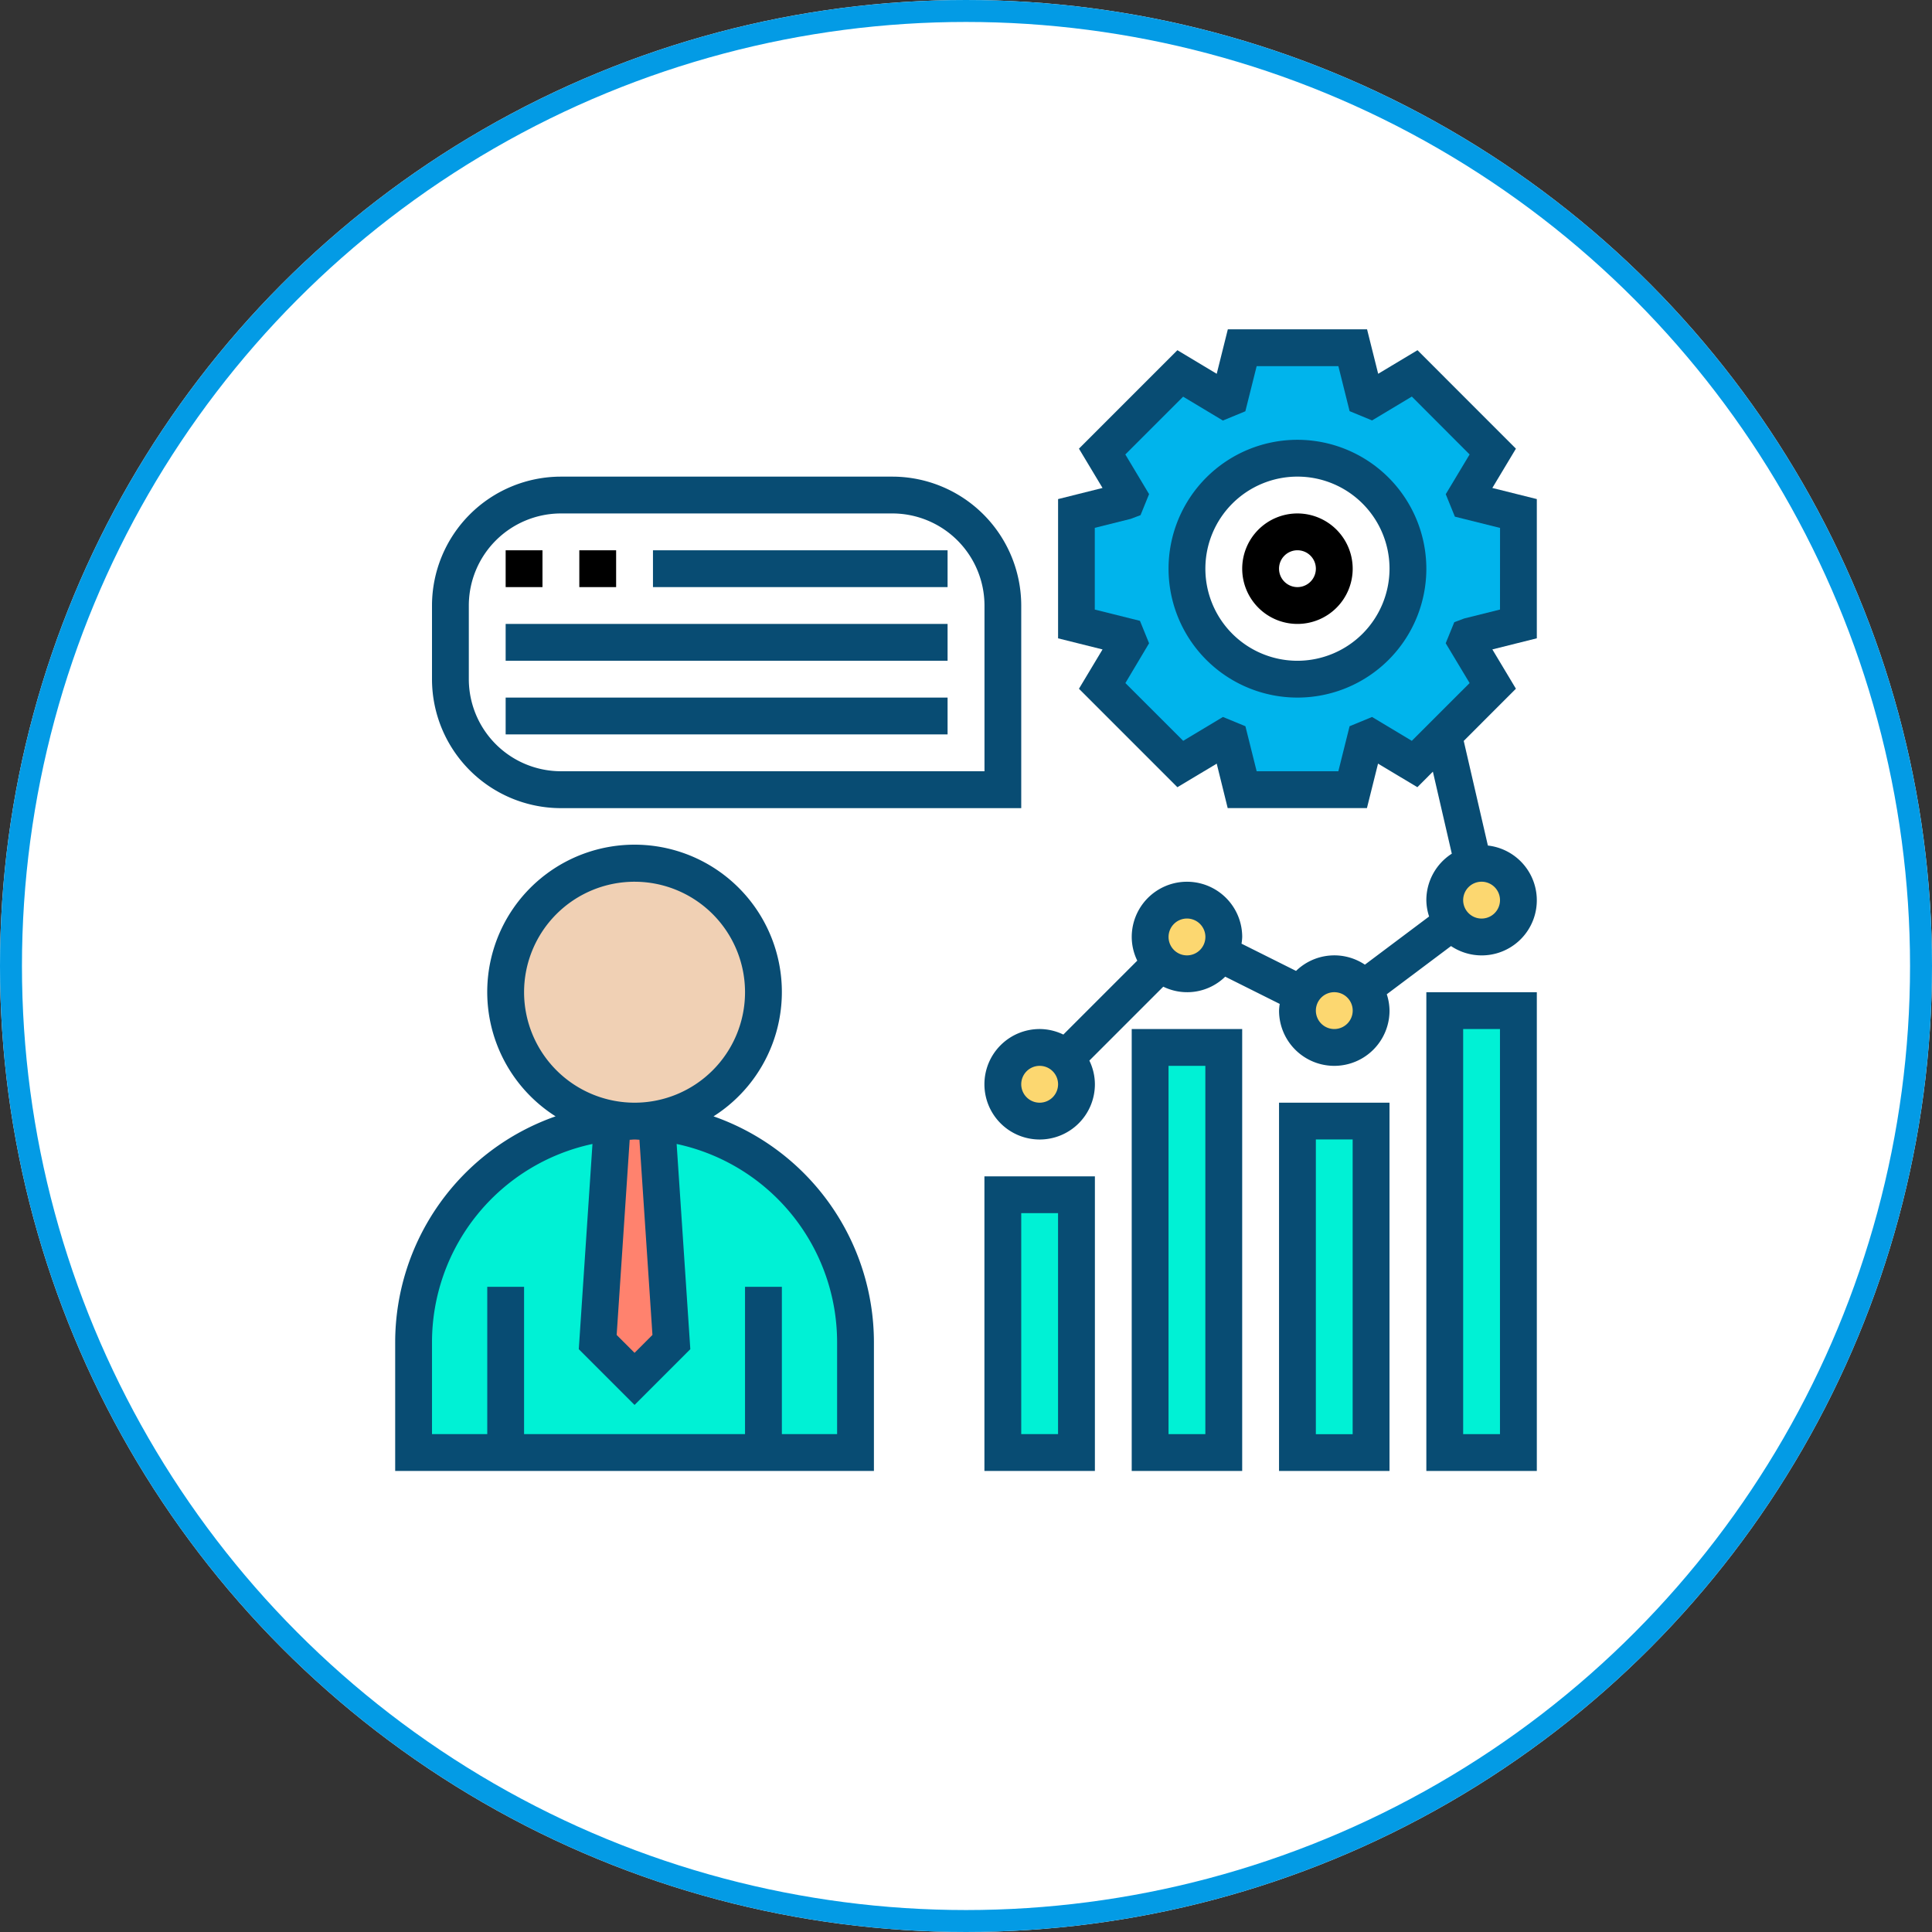 <svg xmlns="http://www.w3.org/2000/svg" width="88" height="88" viewBox="0 0 88 88">
  <rect x="0" y="0" width="88" height="88" fill="#333333" stroke="none"/>
  <g id="Grupo_25004" data-name="Grupo 25004" transform="translate(-235 -3886)">
    <g id="Elipse_1362" data-name="Elipse 1362" transform="translate(235 3886)" fill="#fff" stroke="#039be5" stroke-width="1">
      <circle cx="44" cy="44" r="44" stroke="none"/>
      <circle cx="44" cy="44" r="43.5" fill="none"/>
    </g>
    <g id="rendimiento" transform="translate(252 3900)">
      <circle id="Elipse_1363" data-name="Elipse 1363" cx="6" cy="6" r="6" transform="translate(6 25)" fill="#f0d0b4"/>
      <path id="Trazado_9184" data-name="Trazado 9184" d="M6.194,59.106H2V54.074A10.049,10.049,0,0,1,11.058,44.06l-.671,10.014,1.677,1.677,1.677-1.677L13.071,44.06a10.062,10.062,0,0,1,9.058,10.014v5.032H6.194Z" transform="translate(-0.161 -6.945)" fill="#00f1d5"/>
      <path id="Trazado_9185" data-name="Trazado 9185" d="M14.684,44.05l.671,10.014-1.677,1.677L12,54.065l.671-10.014q.5-.05,1.006-.05T14.684,44.05Z" transform="translate(-1.774 -6.935)" fill="#ff826e"/>
      <path id="Trazado_9186" data-name="Trazado 9186" d="M58,38h3.355V58.129H58Z" transform="translate(-9.194 -5.968)" fill="#00f1d5"/>
      <path id="Trazado_9187" data-name="Trazado 9187" d="M34,48h3.355V59.742H34Z" transform="translate(-5.323 -7.581)" fill="#00f1d5"/>
      <path id="Trazado_9188" data-name="Trazado 9188" d="M42,40h3.355V58.452H42Z" transform="translate(-6.613 -6.29)" fill="#00f1d5"/>
      <path id="Trazado_9189" data-name="Trazado 9189" d="M50,44h3.355V59.1H50Z" transform="translate(-7.903 -6.935)" fill="#00f1d5"/>
      <g id="Grupo_24934" data-name="Grupo 24934" transform="translate(28.677 6.871)">
        <path id="Trazado_9190" data-name="Trazado 9190" d="M36.86,40.495a1.64,1.64,0,0,1,.495,1.183A1.677,1.677,0,1,1,35.677,40,1.64,1.64,0,0,1,36.86,40.495Z" transform="translate(-34 -13.161)" fill="#fcd770"/>
        <path id="Trazado_9191" data-name="Trazado 9191" d="M43.677,32a1.682,1.682,0,0,1,1.677,1.677,1.605,1.605,0,0,1-.176.746,1.679,1.679,0,0,1-1.5.931A1.69,1.69,0,0,1,42,33.677,1.682,1.682,0,0,1,43.677,32Z" transform="translate(-35.29 -11.871)" fill="#fcd770"/>
        <path id="Trazado_9192" data-name="Trazado 9192" d="M53.019,36.671A1.677,1.677,0,1,1,50,37.677a1.605,1.605,0,0,1,.176-.746,1.679,1.679,0,0,1,1.5-.931A1.7,1.7,0,0,1,53.019,36.671Z" transform="translate(-36.581 -12.516)" fill="#fcd770"/>
        <path id="Trazado_9193" data-name="Trazado 9193" d="M59.677,30a1.677,1.677,0,1,1,0,3.355,1.678,1.678,0,0,1-.377-3.313A1.793,1.793,0,0,1,59.677,30Z" transform="translate(-37.871 -11.548)" fill="#fcd770"/>
        <path id="Trazado_9194" data-name="Trazado 9194" d="M49.032,8A5.032,5.032,0,1,1,44,13.032,5.036,5.036,0,0,1,49.032,8Zm1.677,5.032a1.677,1.677,0,1,0-1.677,1.677A1.682,1.682,0,0,0,50.71,13.032Z" transform="translate(-35.613 -8)" fill="#fff"/>
      </g>
      <path id="Trazado_9195" data-name="Trazado 9195" d="M58.129,9.548v5.032l-2.273.57c-.034.084-.059.168-.1.252l1.208,2-2.248,2.248L53.4,20.963l-2-1.208c-.084.042-.168.067-.252.1l-.57,2.273H45.548l-.57-2.273c-.084-.034-.168-.059-.252-.1l-2,1.208L39.166,17.4l1.208-2c-.042-.084-.067-.168-.1-.252L38,14.581V9.548l2.273-.57c.034-.084.059-.168.1-.252l-1.208-2L42.73,3.166l2,1.208c.084-.042.168-.067.252-.1L45.548,2h5.032l.57,2.273c.084.034.168.059.252.1l2-1.208L56.963,6.73l-1.208,2c.042.084.067.168.1.252ZM53.1,12.065A5.032,5.032,0,1,0,48.065,17.1,5.036,5.036,0,0,0,53.1,12.065Z" transform="translate(-5.968 -0.161)" fill="#00b4ec"/>
      <path id="Trazado_9196" data-name="Trazado 9196" d="M29.161,15.032v8.387H9.032A5.036,5.036,0,0,1,4,18.387V15.032A5.036,5.036,0,0,1,9.032,10h15.1A5.036,5.036,0,0,1,29.161,15.032Z" transform="translate(-0.484 -1.452)" fill="#fff"/>
      <path id="Trazado_9197" data-name="Trazado 9197" d="M15.5,41.364a6.71,6.71,0,1,0-7.194,0A10.913,10.913,0,0,0,1,51.645v5.871H22.806V51.645A10.913,10.913,0,0,0,15.5,41.364Zm-2.782,9.957-.815.815-.815-.815.593-8.89c.075,0,.148-.012.222-.012s.148.009.222.011ZM6.871,35.71A5.032,5.032,0,1,1,11.9,40.742,5.037,5.037,0,0,1,6.871,35.71ZM21.129,55.839H18.613v-6.71H16.935v6.71H6.871v-6.71H5.194v6.71H2.677V51.645a9.24,9.24,0,0,1,7.309-9.023l-.623,9.347,2.54,2.54,2.54-2.54-.623-9.347a9.24,9.24,0,0,1,7.309,9.023Z" transform="translate(0 -4.516)" fill="#084c73"/>
      <path id="Trazado_9198" data-name="Trazado 9198" d="M48.871,7a5.871,5.871,0,1,0,5.871,5.871A5.878,5.878,0,0,0,48.871,7Zm0,10.065a4.194,4.194,0,1,1,4.194-4.194A4.2,4.2,0,0,1,48.871,17.065Z" transform="translate(-6.774 -0.968)" fill="#084c73"/>
      <path id="Trazado_9199" data-name="Trazado 9199" d="M58.161,8.732l-2.026-.506,1.074-1.79L52.726,1.951,50.935,3.025,50.429,1H44.087l-.506,2.026L41.79,1.951,37.306,6.436l1.074,1.79-2.025.507v6.342l2.025.506-1.074,1.791,4.484,4.485,1.791-1.074.5,2.025h6.342l.506-2.026,1.791,1.074.707-.708.862,3.736A2.515,2.515,0,0,0,53.129,27a2.463,2.463,0,0,0,.126.745l-2.925,2.194a2.5,2.5,0,0,0-3.136.285l-2.483-1.241a2.46,2.46,0,0,0,.031-.305,2.516,2.516,0,1,0-5.032,0,2.475,2.475,0,0,0,.252,1.078l-3.367,3.367a2.493,2.493,0,0,0-1.079-.252,2.516,2.516,0,1,0,2.516,2.516,2.475,2.475,0,0,0-.252-1.078l3.367-3.367a2.476,2.476,0,0,0,2.821-.456l2.483,1.241a2.46,2.46,0,0,0-.031.305,2.516,2.516,0,0,0,5.032,0,2.489,2.489,0,0,0-.125-.745l2.926-2.195a2.51,2.51,0,1,0,1.679-4.579l-1.1-4.765,2.377-2.378L56.136,15.58l2.025-.506ZM35.516,36.226a.839.839,0,1,1,.839-.839A.84.84,0,0,1,35.516,36.226Zm6.71-6.71a.839.839,0,1,1,.839-.839A.84.84,0,0,1,42.226,29.516Zm6.71,3.355a.839.839,0,1,1,.839-.839A.84.84,0,0,1,48.935,32.871ZM56.484,27a.839.839,0,1,1-.839-.839A.84.84,0,0,1,56.484,27Zm0-13.236-1.635.408-.448.169-.39.958L55.1,17.112l-2.633,2.632-1.811-1.087-1.023.422-.512,2.051H45.4l-.512-2.051-1.023-.422-1.811,1.087-2.633-2.632L40.5,15.3l-.416-1.022-2.057-.513V10.042l1.635-.408.449-.17.389-.958L39.418,6.7l2.633-2.632,1.811,1.087,1.023-.422L45.4,2.677h3.722l.512,2.051,1.023.422,1.811-1.087L55.1,6.7l-1.087,1.81.416,1.023,2.057.513Z" transform="translate(-5.161)" fill="#084c73"/>
      <path id="Trazado_9200" data-name="Trazado 9200" d="M33,60.419h5.032V47H33Zm1.677-11.742h1.677V58.742H34.677Z" transform="translate(-5.161 -7.419)" fill="#084c73"/>
      <path id="Trazado_9201" data-name="Trazado 9201" d="M41,59.129h5.032V39H41Zm1.677-18.452h1.677V57.452H42.677Z" transform="translate(-6.452 -6.129)" fill="#084c73"/>
      <path id="Trazado_9202" data-name="Trazado 9202" d="M49,59.774h5.032V43H49Zm1.677-15.1h1.677V58.1H50.677Z" transform="translate(-7.742 -6.774)" fill="#084c73"/>
      <path id="Trazado_9203" data-name="Trazado 9203" d="M57,58.806h5.032V37H57Zm1.677-20.129h1.677V57.129H58.677Z" transform="translate(-9.032 -5.806)" fill="#084c73"/>
      <path id="Trazado_9204" data-name="Trazado 9204" d="M8.871,24.1H29.839V14.871A5.878,5.878,0,0,0,23.968,9H8.871A5.878,5.878,0,0,0,3,14.871v3.355A5.878,5.878,0,0,0,8.871,24.1ZM4.677,14.871a4.2,4.2,0,0,1,4.194-4.194h15.1a4.2,4.2,0,0,1,4.194,4.194v7.548H8.871a4.2,4.2,0,0,1-4.194-4.194Z" transform="translate(-0.323 -1.29)" fill="#084c73"/>
      <path id="Trazado_9205" data-name="Trazado 9205" d="M7,13H8.677v1.677H7Z" transform="translate(-0.968 -1.935)"/>
      <path id="Trazado_9206" data-name="Trazado 9206" d="M11,13h1.677v1.677H11Z" transform="translate(-1.613 -1.935)"/>
      <path id="Trazado_9207" data-name="Trazado 9207" d="M15,13H28.419v1.677H15Z" transform="translate(-2.258 -1.935)" fill="#084c73"/>
      <path id="Trazado_9208" data-name="Trazado 9208" d="M7,17H27.129v1.677H7Z" transform="translate(-0.968 -2.581)" fill="#084c73"/>
      <path id="Trazado_9209" data-name="Trazado 9209" d="M7,21H27.129v1.677H7Z" transform="translate(-0.968 -3.226)" fill="#084c73"/>
      <path id="Trazado_9210" data-name="Trazado 9210" d="M49.516,11a2.516,2.516,0,1,0,2.516,2.516A2.519,2.519,0,0,0,49.516,11Zm0,3.355a.839.839,0,1,1,.839-.839A.84.84,0,0,1,49.516,14.355Z" transform="translate(-7.419 -1.613)"/>
    </g>
  </g>
</svg>
